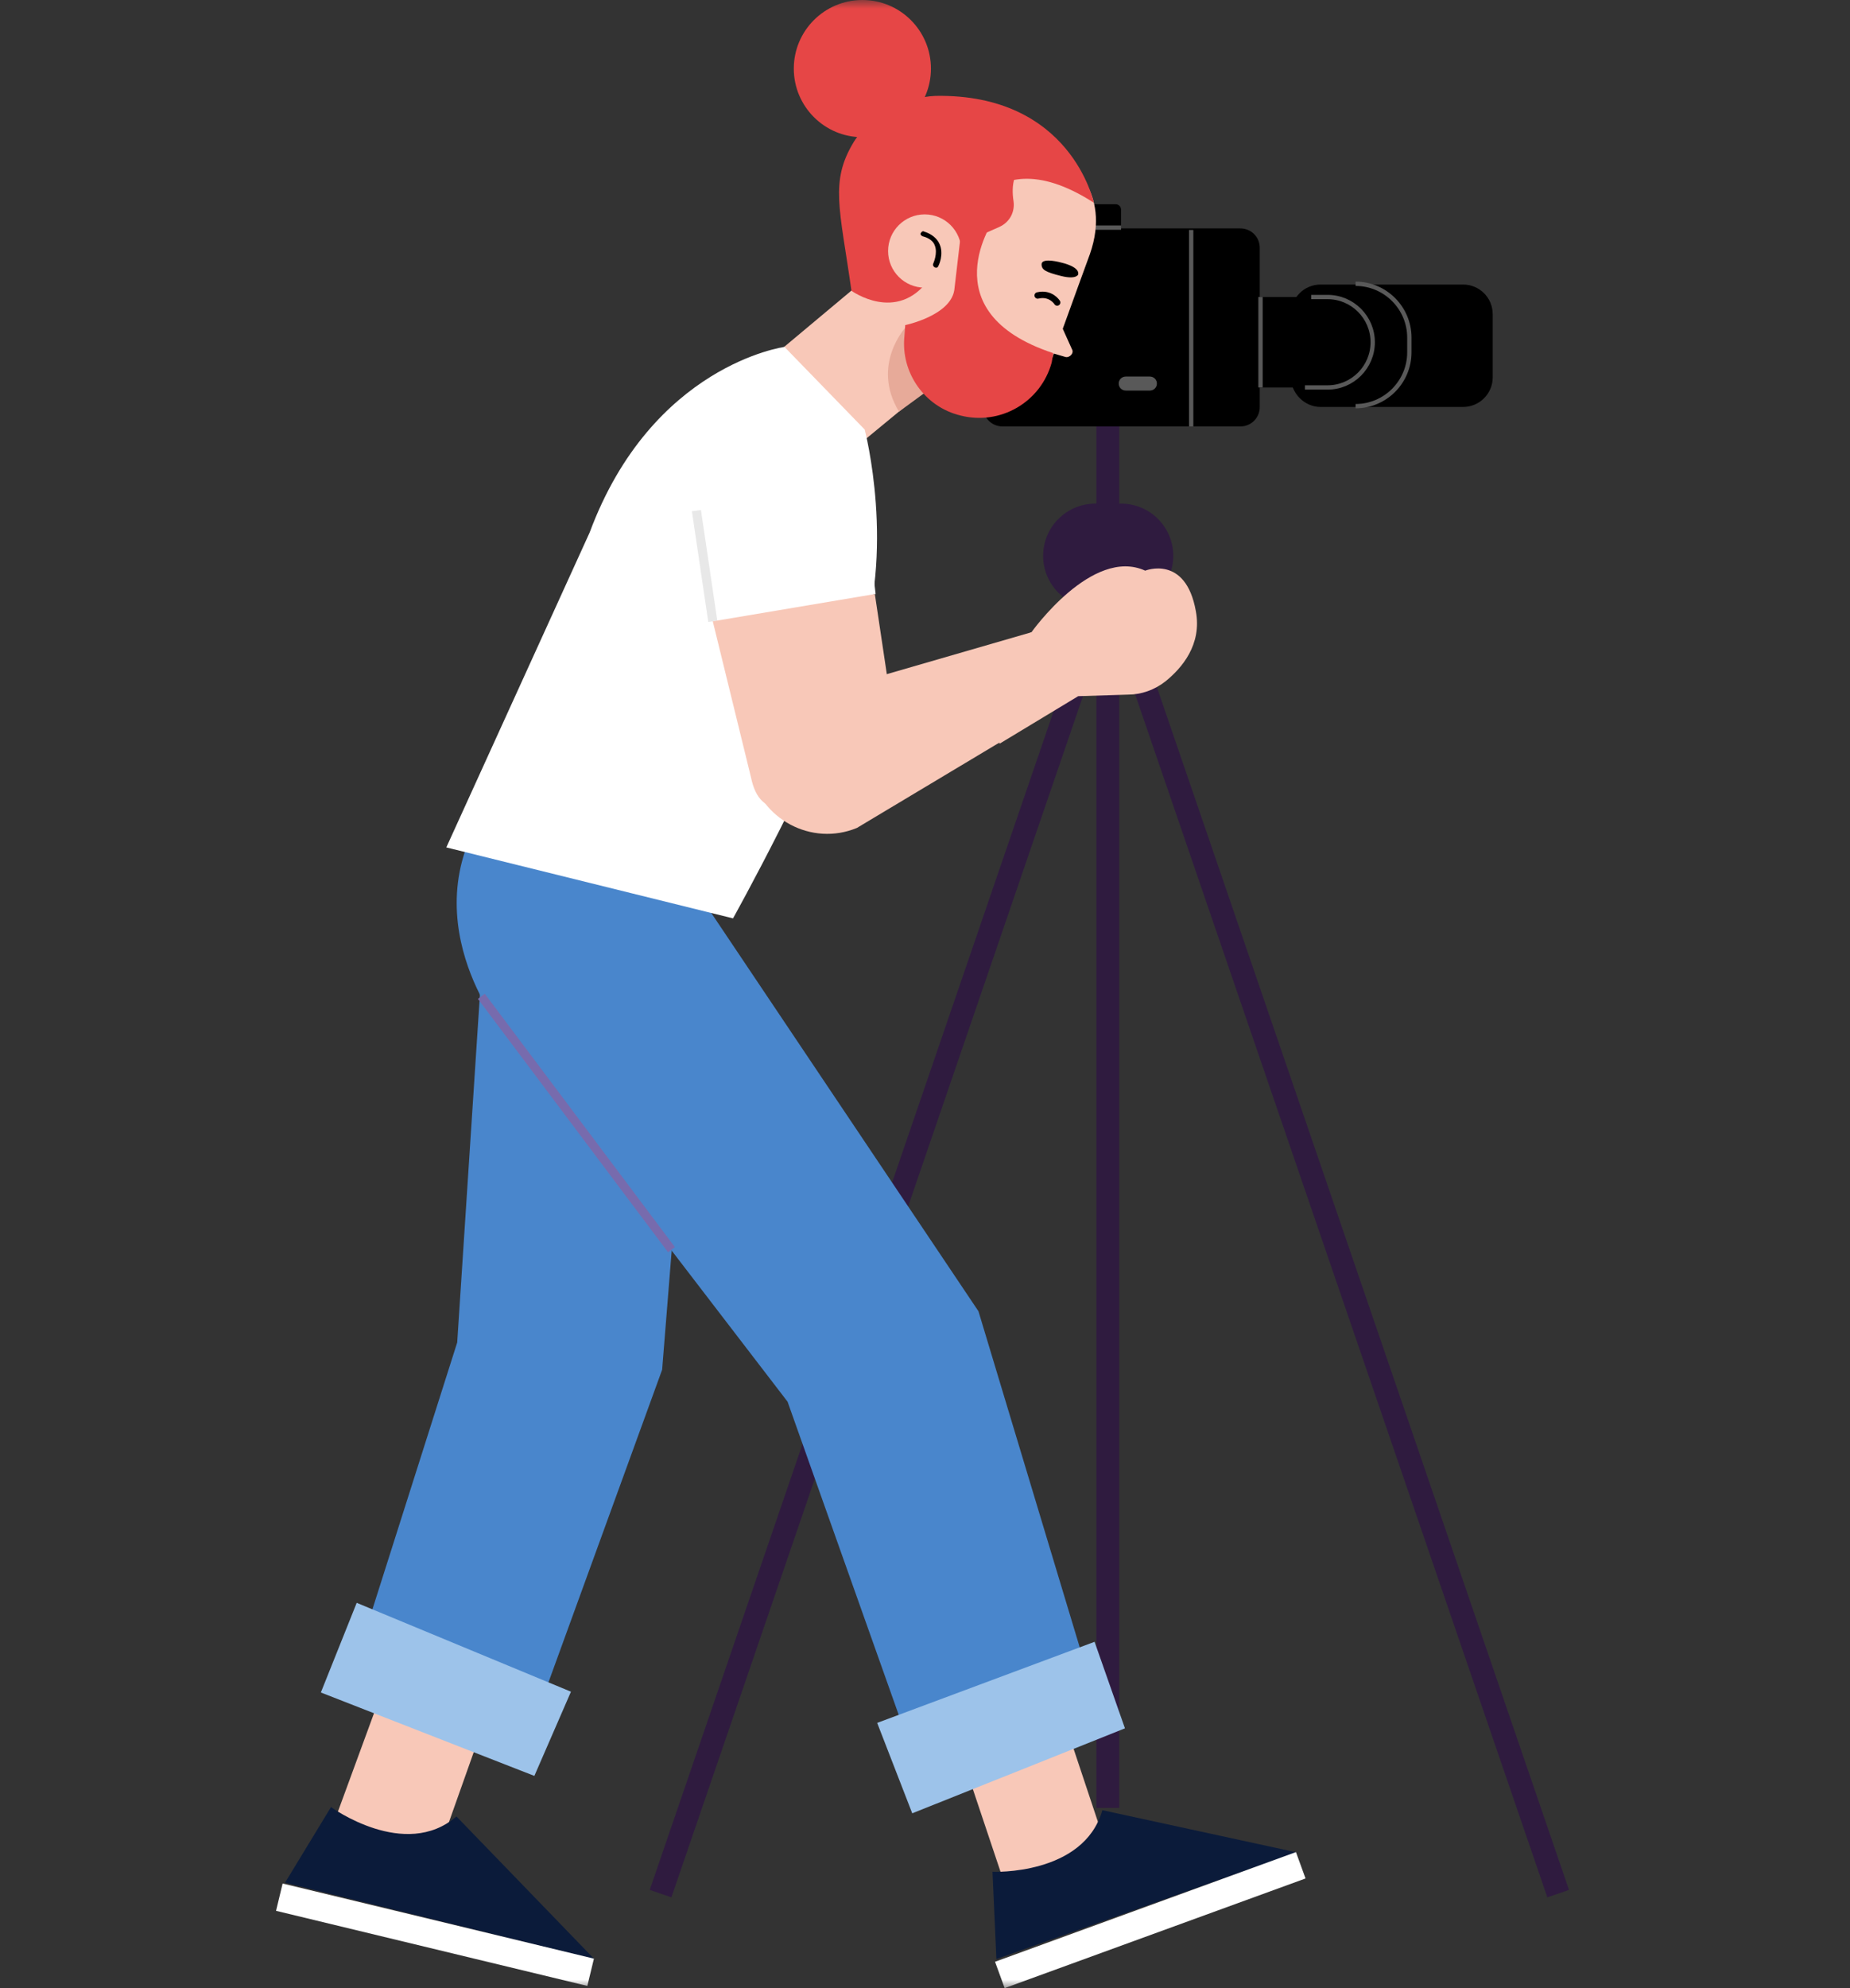 <svg width="108" height="116" viewBox="0 0 108 116" fill="none" xmlns="http://www.w3.org/2000/svg">
<rect x="0" y="0" width="108" height="116" fill="#333333" stroke="none"/>
<mask id="mask0" mask-type="alpha" maskUnits="userSpaceOnUse" x="0" y="0" width="108" height="116">
<rect width="108" height="116" fill="#C4C4C4"/>
</mask>
<g mask="url(#mask0)">
<path d="M63.944 35.479H65.445C67.128 35.479 68.493 34.114 68.493 32.431C68.493 30.748 67.128 29.384 65.445 29.384H63.944C62.261 29.384 60.897 30.748 60.897 32.431C60.897 34.114 62.261 35.479 63.944 35.479Z" fill="#2F1B3F"/>
<path d="M64.672 23.744V105.482" stroke="#2F1B3F" stroke-width="1.337" stroke-miterlimit="10"/>
<path d="M64.672 33.796L90.963 110.485" stroke="#2F1B3F" stroke-width="1.337" stroke-miterlimit="10"/>
<path d="M64.854 33.796L38.563 110.485" stroke="#2F1B3F" stroke-width="1.337" stroke-miterlimit="10"/>
<path d="M77.09 23.744H85.414C86.369 23.744 87.142 22.97 87.142 22.015V18.331C87.142 17.376 86.369 16.602 85.414 16.602H77.09C76.135 16.602 75.361 17.376 75.361 18.331V22.015C75.361 22.925 76.135 23.744 77.09 23.744Z" fill="black"/>
<path d="M58.532 24.881H72.405C73.042 24.881 73.542 24.381 73.542 23.744V14.464C73.542 13.828 73.042 13.327 72.405 13.327H58.532C57.895 13.327 57.394 13.828 57.394 14.464V23.744C57.394 24.381 57.895 24.881 58.532 24.881Z" fill="black"/>
<path d="M70.54 22.607H77.545C79 22.607 80.183 21.424 80.183 19.968C80.183 18.513 79 17.33 77.545 17.33H70.54V22.607Z" fill="black"/>
<path d="M60.942 14.919H65.445V12.236C65.445 12.054 65.309 11.917 65.127 11.917H61.261C61.079 11.917 60.942 12.054 60.942 12.236V14.919Z" fill="black"/>
<path d="M73.587 17.33V22.607" stroke="#595959" stroke-width="0.252" stroke-miterlimit="10"/>
<path d="M65.445 13.282H60.942" stroke="#595959" stroke-width="0.252" stroke-miterlimit="10"/>
<path d="M69.539 13.418V24.881" stroke="#595959" stroke-width="0.252" stroke-miterlimit="10"/>
<path d="M76.544 17.33H77.499C78.955 17.33 80.137 18.513 80.137 19.968C80.137 21.424 78.955 22.607 77.499 22.607H76.18" stroke="#595959" stroke-width="0.252" stroke-miterlimit="10"/>
<path d="M79.137 16.557C80.865 16.557 82.275 17.967 82.275 19.695V20.56C82.275 22.288 80.865 23.698 79.137 23.698" stroke="#595959" stroke-width="0.252" stroke-miterlimit="10"/>
<path d="M65.718 22.788H67.128C67.356 22.788 67.538 22.607 67.538 22.379C67.538 22.152 67.356 21.97 67.128 21.97H65.718C65.491 21.97 65.309 22.152 65.309 22.379C65.309 22.607 65.491 22.788 65.718 22.788Z" fill="#595959"/>
<path d="M19.641 105.937L22.962 96.885L29.375 97.385L25.6 108.029L20.551 107.847L19.641 105.937Z" fill="#F8C8B8"/>
<path d="M19.323 105.436C19.323 105.436 23.644 108.575 26.646 105.982L34.697 114.306L16.639 109.849L19.323 105.436Z" fill="#0B1B3A"/>
<path d="M34.672 114.279L16.499 109.897L16.115 111.489L34.288 115.871L34.672 114.279Z" fill="white"/>
<path d="M28.192 55.356L26.691 78.327L20.141 98.932L30.33 102.798L38.654 79.919L39.973 63.498L28.192 55.356Z" fill="#4986CC"/>
<path d="M31.195 103.617L18.731 98.75L20.824 93.519L33.332 98.704L31.195 103.617Z" fill="#9DC3EA"/>
<path d="M58.486 109.439L55.666 101.024L61.306 97.931L64.627 107.893L60.305 110.531L58.486 109.439Z" fill="#F8C8B8"/>
<path d="M57.94 109.212C57.94 109.212 63.262 109.439 64.354 105.618L75.68 108.075L58.168 114.306L57.94 109.212Z" fill="#0B1B3A"/>
<path d="M75.655 108.062L58.089 114.461L58.65 116L76.215 109.601L75.655 108.062Z" fill="white"/>
<path d="M41.156 50.217L41.52 53.264L57.121 76.507L64.581 101.252L53.892 104.072L45.977 81.784L29.011 59.678C29.011 59.678 23.007 51.9 30.194 45.077L41.156 50.217Z" fill="#4986CC"/>
<path d="M39.2 72.914L28.101 58.131" stroke="#776BAD" stroke-width="0.5" stroke-miterlimit="10"/>
<path d="M65.673 100.842L53.255 105.8L51.208 100.524L63.899 95.793L65.673 100.842Z" fill="#9DC3EA"/>
<path d="M55.347 21.651L47.842 27.837L45.068 20.833L52.846 14.328L55.347 21.651Z" fill="#F8C8B8"/>
<path d="M52.482 24.017C50.799 21.242 52.937 19.013 52.937 19.013L54.847 22.288L52.482 24.017Z" fill="#E7AA99"/>
<path d="M62.17 9.37C62.17 9.37 64.945 11.053 63.626 14.828C63.626 14.828 62.625 17.558 61.215 21.469C60.442 23.562 57.94 24.471 56.075 23.243C54.938 22.47 54.256 21.105 53.392 19.695L51.845 17.739C49.662 11.644 56.166 5.959 61.761 9.097C61.898 9.188 62.034 9.279 62.17 9.37Z" fill="#F8C8B8"/>
<path d="M61.761 18.558L62.58 20.378C62.716 20.605 62.443 20.878 62.216 20.833L60.806 20.423L61.761 18.558Z" fill="#F8C8B8"/>
<path d="M55.575 14.464C55.575 14.464 57.212 7.551 63.853 11.826C63.853 11.826 62.534 5.458 54.62 5.595C52.937 5.64 50.753 6.823 49.844 8.278C48.434 10.598 49.025 12.145 49.707 16.966C49.707 16.966 52.345 18.877 54.21 16.329C54.62 15.738 55.575 14.464 55.575 14.464Z" fill="#E64646"/>
<path d="M54.847 10.462L55.575 14.464L58.35 13.236C58.941 12.963 59.259 12.372 59.168 11.735C59.032 10.871 59.123 9.689 60.26 9.552C62.17 9.325 57.94 7.505 57.94 7.505L54.256 7.096L54.847 10.462Z" fill="#E64646"/>
<path d="M53.983 16.784C55.164 16.784 56.121 15.827 56.121 14.646C56.121 13.466 55.164 12.509 53.983 12.509C52.802 12.509 51.845 13.466 51.845 14.646C51.845 15.827 52.802 16.784 53.983 16.784Z" fill="#F8C8B8"/>
<path d="M54.574 15.602C54.483 15.556 54.438 15.465 54.483 15.374C54.483 15.374 54.756 14.783 54.574 14.328C54.483 14.055 54.21 13.873 53.846 13.782C53.755 13.737 53.71 13.646 53.755 13.6C53.801 13.509 53.892 13.464 53.937 13.509C54.392 13.646 54.711 13.919 54.847 14.237C55.12 14.828 54.802 15.511 54.756 15.556C54.756 15.602 54.665 15.647 54.574 15.602Z" fill="black"/>
<path d="M61.488 20.605C54.165 18.194 58.077 12.736 58.077 12.736L57.121 12.918L56.621 13.555C56.576 13.828 56.212 12.918 56.166 13.145L56.03 14.192L55.711 16.921C55.484 18.422 52.846 18.968 52.846 18.968L52.8 19.604C52.573 21.742 53.983 23.744 56.075 24.244C58.395 24.835 60.76 23.471 61.397 21.151L61.488 20.605Z" fill="#E64646"/>
<path d="M61.988 15.329C61.988 15.329 63.035 15.556 62.944 16.011C62.944 16.011 62.853 16.329 61.943 16.102C61.033 15.875 60.806 15.738 60.806 15.42C60.806 15.101 61.488 15.192 61.988 15.329Z" fill="black"/>
<path d="M61.715 17.649C61.715 17.649 61.352 17.057 60.578 17.239" stroke="black" stroke-width="0.375" stroke-miterlimit="10" stroke-linecap="round" stroke-linejoin="round"/>
<path d="M50.344 8.006C52.555 8.006 54.347 6.213 54.347 4.003C54.347 1.792 52.555 0 50.344 0C48.133 0 46.341 1.792 46.341 4.003C46.341 6.213 48.133 8.006 50.344 8.006Z" fill="#E64646"/>
<path d="M45.795 20.241C45.795 20.241 38.063 21.287 34.424 31.067L26.055 49.443L42.793 53.583C42.793 53.583 47.615 44.94 50.071 38.299C52.345 32.159 50.48 25.063 50.48 25.063L45.795 20.241Z" fill="white"/>
<path d="M50.389 28.338C50.117 25.745 47.797 23.88 45.204 24.108C42.52 24.335 40.565 26.746 40.883 29.429L41.656 36.252L51.117 34.66L50.389 28.338Z" fill="white"/>
<path d="M41.611 36.252L40.656 29.793" stroke="#E8E8E8" stroke-width="0.533" stroke-miterlimit="10"/>
<path d="M51.072 34.66L52.072 41.347C52.391 43.53 51.072 45.622 48.934 46.305C48.888 46.305 48.888 46.305 48.843 46.35C46.296 47.169 44.385 47.988 43.84 45.349L41.611 36.252L51.072 34.66Z" fill="#F8C8B8"/>
<path d="M48.434 40.3L60.215 36.889L62.716 40.71L50.026 48.306C47.387 49.398 44.385 47.806 43.794 44.986C43.248 42.484 45.932 40.801 48.434 40.3Z" fill="#F8C8B8"/>
<path d="M60.215 36.889C60.215 36.889 63.762 31.886 66.855 33.296C66.855 33.296 69.221 32.34 69.812 35.661C70.176 37.617 68.993 38.981 68.038 39.755C67.401 40.255 66.628 40.528 65.855 40.528L62.944 40.619L58.349 43.394L57.804 38.026L60.215 36.889Z" fill="#F8C8B8"/>
</g>
</svg>

